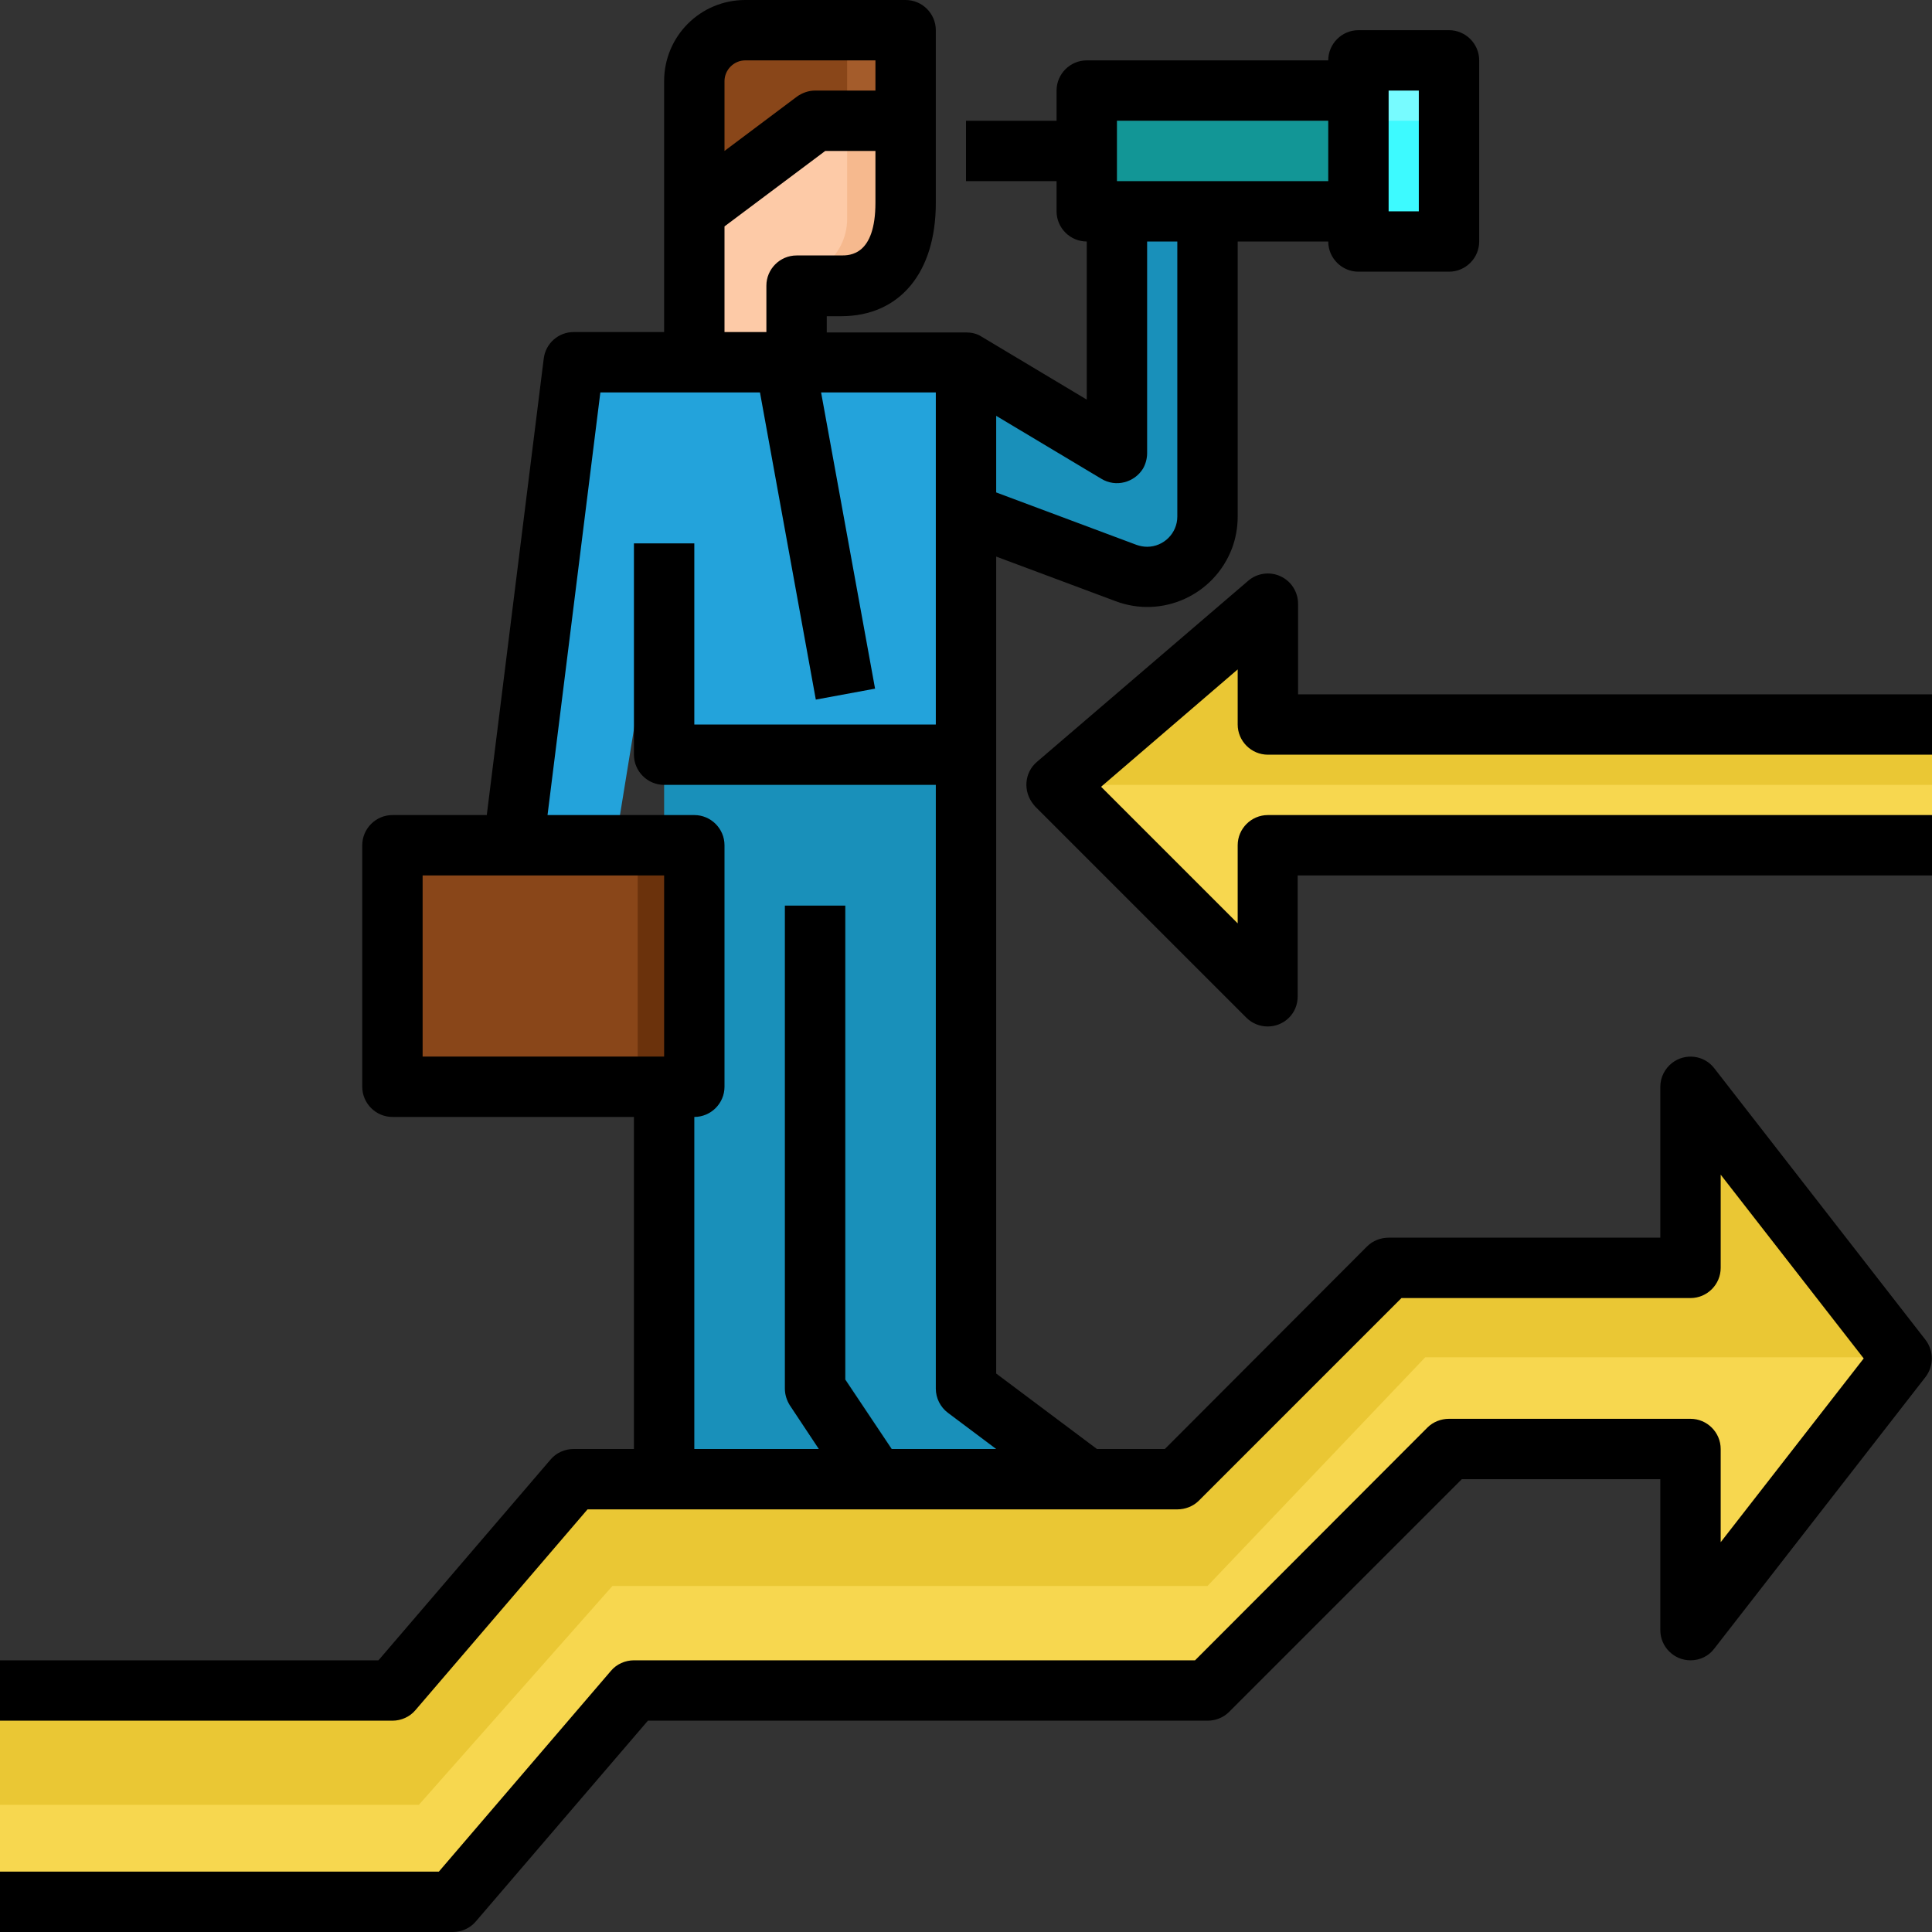 <?xml version="1.0" encoding="utf-8"?>
<!-- Generator: Adobe Illustrator 17.1.0, SVG Export Plug-In . SVG Version: 6.00 Build 0)  -->
<!DOCTYPE svg PUBLIC "-//W3C//DTD SVG 1.1//EN" "http://www.w3.org/Graphics/SVG/1.1/DTD/svg11.dtd">
<svg version="1.1" id="Layer_2_copy" xmlns="http://www.w3.org/2000/svg" xmlns:xlink="http://www.w3.org/1999/xlink" x="0px"
	 y="0px" viewBox="0 0 512 512" enable-background="new 0 0 512 512" xml:space="preserve">
<rect x="0" y="0" width="512" height="512" fill="#333333" stroke="none"/>
<path fill="#1990BA" d="M288,392l-32-24V200h-80v192h36H288z"/>
<path fill="#23A3DB" d="M176,144v56h80V96H152l-16,128h27L176,144z"/>
<path fill="#FDCAA7" d="M184,96V21.5c0-7.5,6.1-13.5,13.5-13.5H240v45.7c0,12.2-4.9,22-17.1,22h-11.8V96H184z"/>
<path fill="#894619" d="M184,288h-80v-64h80V288z"/>
<path fill="#1990BA" d="M256,96l40,24V56h24v80.9c0,8.8-7.2,16-16,16c-1.9,0-3.8-0.3-5.6-1L256,136L256,96z"/>
<path fill="#129696" d="M288,24h72v32h-72V24z"/>
<path fill="#3DFAFF" d="M360,16h24v48h-24V16z"/>
<path fill="#F7D74F" d="M516,224H336v40l-56-56l56-48v32h180V224z"/>
<path fill="#147D99" d="M222.4,392l-13-19.6c-0.9-1.3-1.3-2.9-1.3-4.4V240h16v125.6l17.6,26.4H222.4z"/>
<path fill="#894619" d="M240,32V8h-42.5c-7.5,0-13.5,6.1-13.5,13.5l0,0V56l32-24H240z"/>
<path fill="#FDCAA7" d="M216,32l-32,24v40h27.1V75.7h11.8c12.1,0,17.1-9.8,17.1-22V32H216z"/>
<path fill="#EAC734" d="M0,448h104l48-56h160l56-56h80v-48l56,72l-56,72v-48h-64l-64,64H168l-48,56H0"/>
<path fill="#EAC734" d="M280,208h236v-16H336v-32L280,208z"/>
<path opacity="0.3" fill="#E28F56" enable-background="new    " d="M240,53.7V8h-15.5v50.1c0,4.9-2.4,9.6-6.4,12.5l-7,5.1h11.8
	C235.1,75.7,240,65.8,240,53.7z"/>
<path opacity="0.3" fill="#FFFFFF" enable-background="new    " d="M360,24h-72v8h96V16h-24V24z"/>
<path fill="#6B320C" d="M169,224h15v64h-15V224z"/>
<path fill="#F7D74F" d="M168,448h152l64-64h64v48l56-72l-0.3-0.3H377.7L320,420.3H162.3l-51.3,58H0V504h120L168,448z"/>
<path d="M454.3,283.1c-2.7-3.5-7.7-4.1-11.2-1.4c-1.9,1.5-3.1,3.8-3.1,6.3v40h-72c-2.1,0-4.2,0.8-5.7,2.3L308.7,384h-18L264,364
	V147.5l31.6,11.8c12.4,4.7,26.2-1.6,30.9-14c1-2.7,1.5-5.5,1.5-8.4V64h24c0,4.4,3.6,8,8,8h24c4.4,0,8-3.6,8-8V16c0-4.4-3.6-8-8-8
	h-24c-4.4,0-8,3.6-8,8h-64c-4.4,0-8,3.6-8,8v8h-24v16h24v8c0,4.4,3.6,8,8,8v41.9l-27.9-16.7v0c-1.2-0.8-2.7-1.1-4.1-1.1h-36.9v-4.3
	h3.8c15.5,0,25.1-11.5,25.1-30V8c0-4.4-3.6-8-8-8h-42.5C185.6,0,176,9.6,176,21.5V88h-24c-4,0-7.4,3-7.9,7l-15.1,121H104
	c-4.4,0-8,3.6-8,8v64c0,4.4,3.6,8,8,8h64v88h-16c-2.3,0-4.6,1-6.1,2.8L100.3,440H0v16h104c2.3,0,4.6-1,6.1-2.8l45.6-53.2H312
	c2.1,0,4.2-0.8,5.7-2.3l53.7-53.7H448c4.4,0,8-3.6,8-8v-24.7l37.9,48.7L456,408.7V384c0-4.4-3.6-8-8-8h-64c-2.1,0-4.2,0.8-5.7,2.3
	L316.7,440H168c-2.3,0-4.6,1-6.1,2.8L116.3,496H0v16h120c2.3,0,4.6-1,6.1-2.8l45.6-53.2H320c2.1,0,4.2-0.8,5.7-2.3l61.7-61.7H440v40
	c0,4.4,3.6,8,8,8c2.5,0,4.8-1.1,6.3-3.1l56-72c2.2-2.9,2.2-6.9,0-9.8L454.3,283.1z M376,24v32h-8V24H376z M296,32h56v16h-56V32z
	 M291.9,126.9c3.8,2.3,8.7,1,11-2.7c0.7-1.2,1.1-2.7,1.1-4.1V64h8v72.9c0,4.4-3.6,8-8,8c-1,0-1.9-0.2-2.8-0.5L264,130.5v-20.3
	L291.9,126.9z M197.5,16H232v8h-16c-1.7,0-3.4,0.6-4.8,1.6L192,40V21.5C192,18.5,194.5,16,197.5,16z M192,60l26.7-20H232v13.7
	c0,14-6.8,14-9.1,14h-11.8c-4.4,0-8,3.6-8,8V88H192L192,60z M112,232h64v48h-64V232z M184,384v-88c4.4,0,8-3.6,8-8v-64
	c0-4.4-3.6-8-8-8h-38.9l14-112h42.3l14.8,81.4l15.7-2.9L217.6,104H248v88h-64v-48h-16v56c0,4.4,3.6,8,8,8h72v160
	c0,2.5,1.2,4.9,3.2,6.4L264,384h-27.7L224,365.6V240h-16v128c0,1.6,0.5,3.1,1.3,4.4l7.7,11.6H184z"/>
<path d="M339.3,152.7c-2.8-1.3-6.2-0.8-8.5,1.2l-56,48c-3.4,2.9-3.7,7.9-0.9,11.3c0.1,0.2,0.3,0.3,0.4,0.5l56,56
	c3.1,3.1,8.2,3.1,11.3,0c1.5-1.5,2.3-3.5,2.3-5.7v-32h172v-16H336c-4.4,0-8,3.6-8,8v20.7l-36.2-36.2l36.2-31.1V192c0,4.4,3.6,8,8,8
	h180v-16H344v-24C344,156.9,342.2,154,339.3,152.7L339.3,152.7z"/>
</svg>
